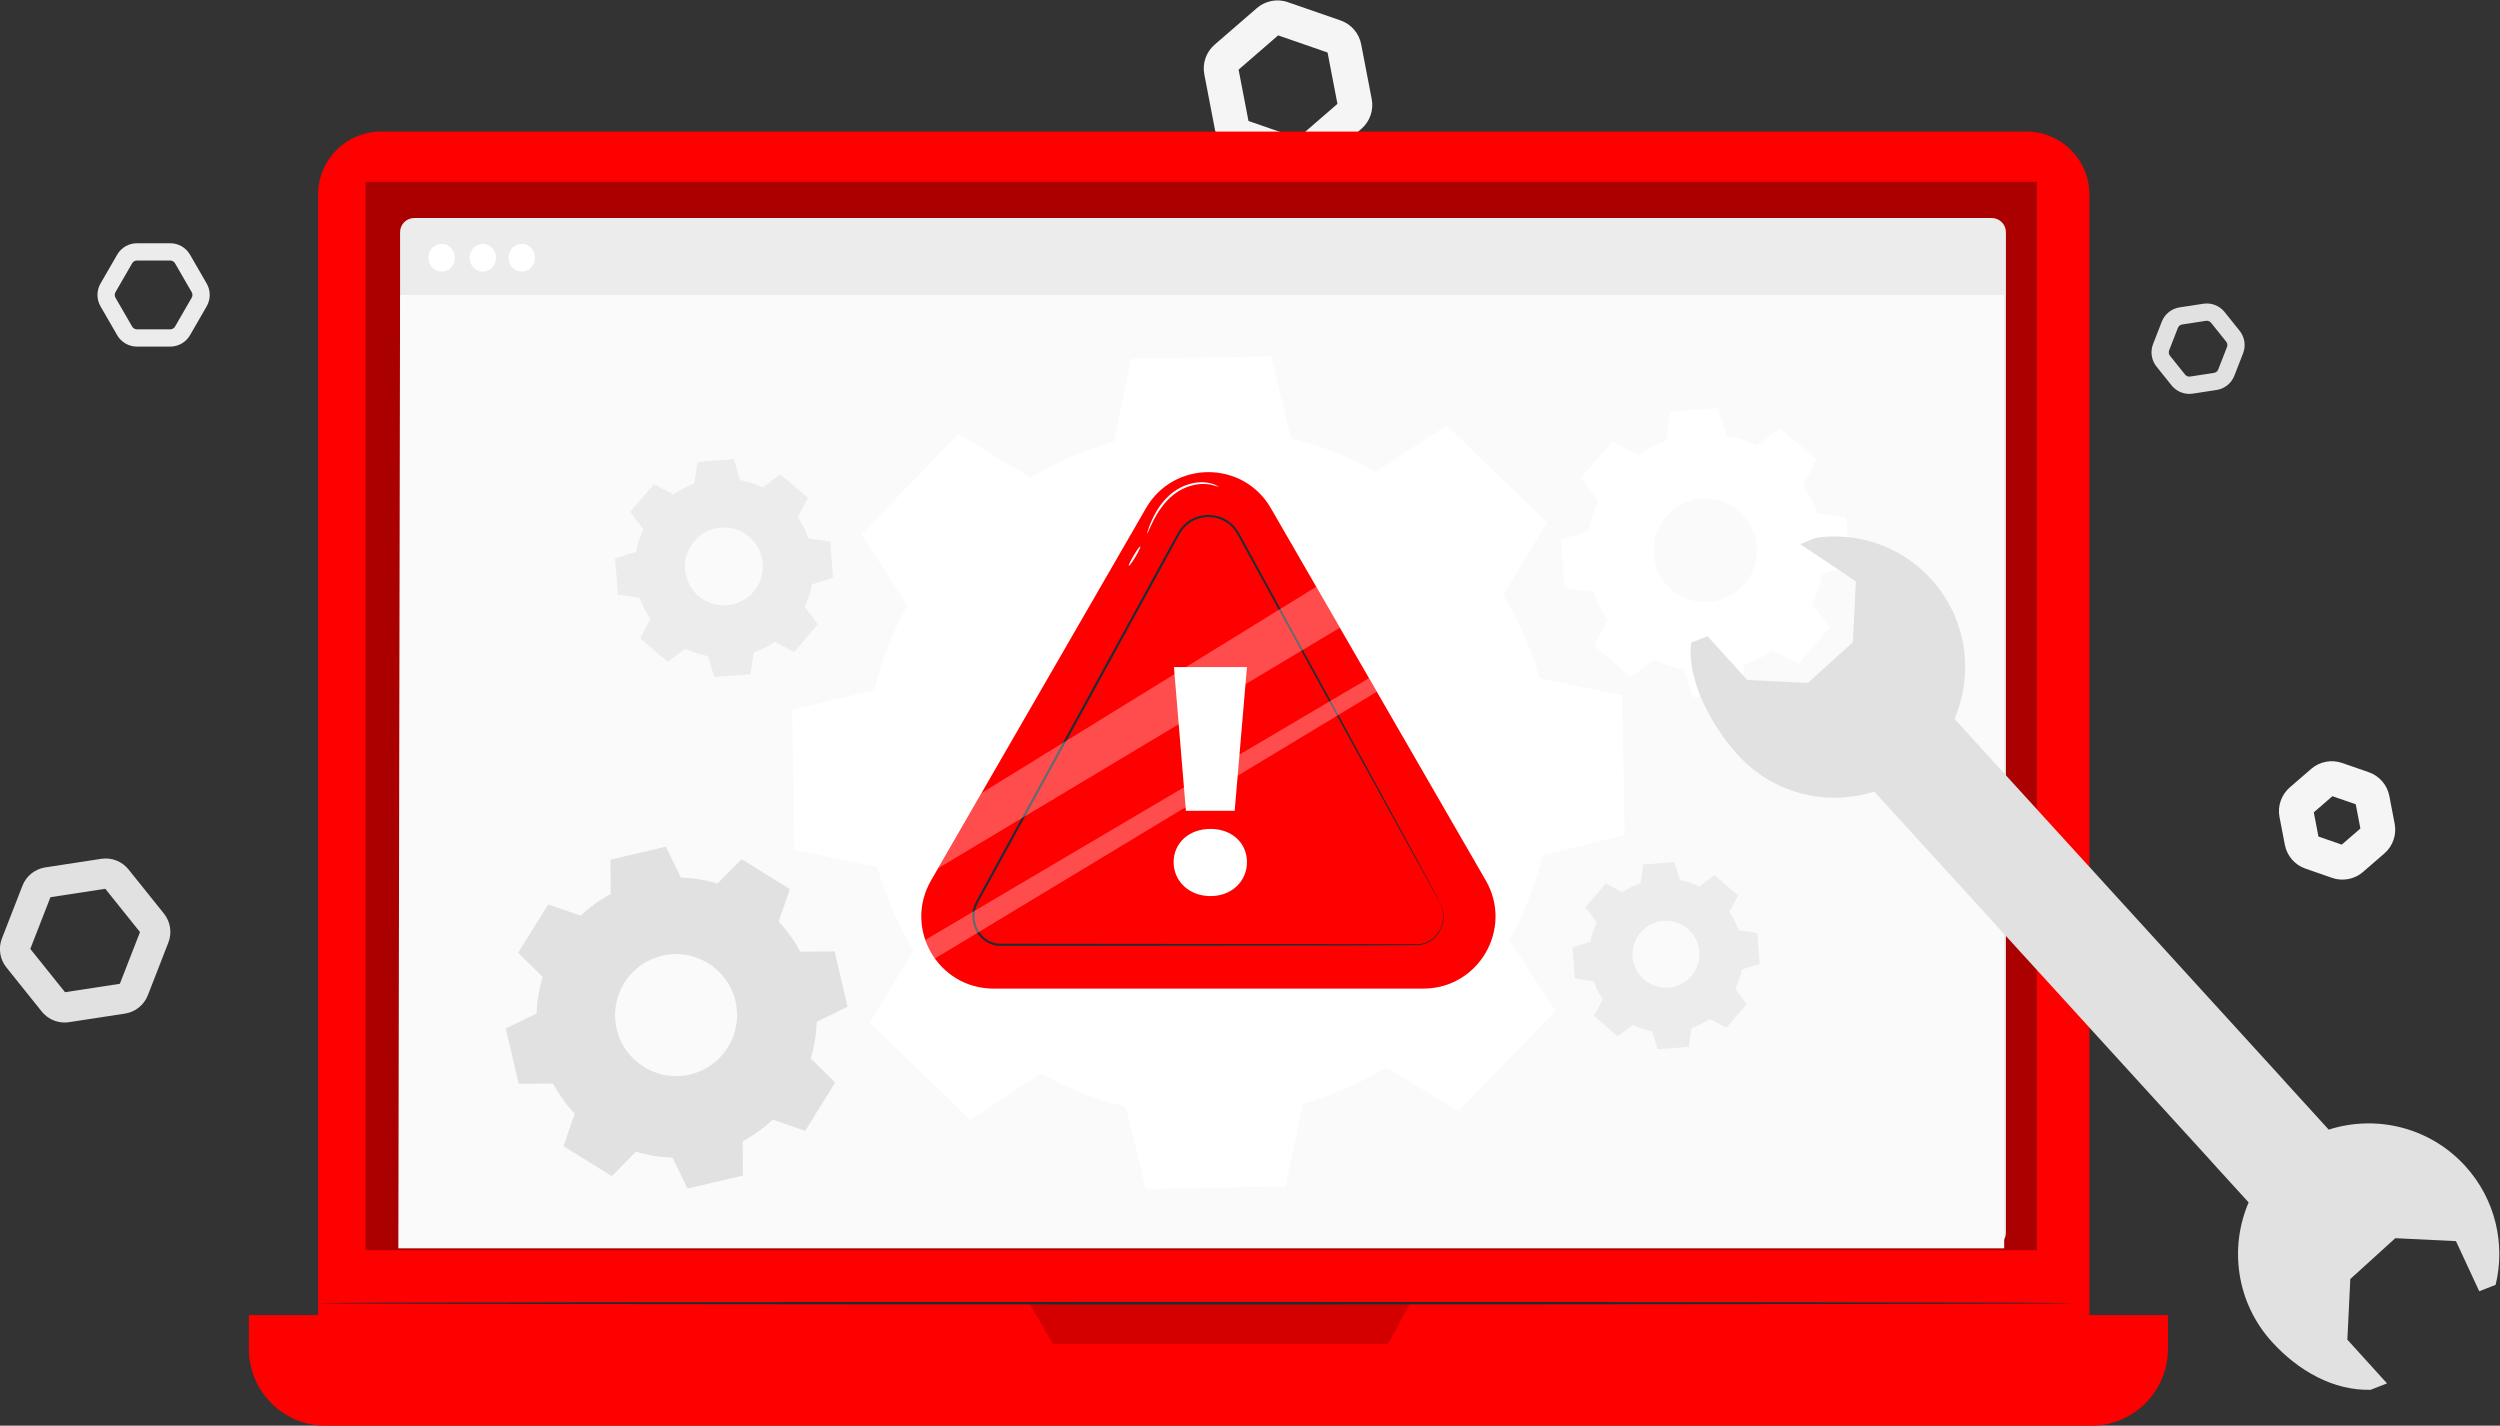 <?xml version="1.0" encoding="UTF-8" standalone="no"?>
<!-- Created with Inkscape (http://www.inkscape.org/) -->

<svg
   version="1.1"
   id="svg132"
   width="771.449"
   height="439.938"
   viewBox="0 0 771.449 439.938"
   sodipodi:docname="AWS-Aruba-Computer-Services.svg"
   inkscape:version="1.2.2 (732a01da63, 2022-12-09)"
   xmlns:inkscape="http://www.inkscape.org/namespaces/inkscape"
   xmlns:sodipodi="http://sodipodi.sourceforge.net/DTD/sodipodi-0.dtd"
   xmlns="http://www.w3.org/2000/svg"
   xmlns:svg="http://www.w3.org/2000/svg">
  <rect x="0" y="0" width="771.449" height="439.938" fill="#333333" stroke="none"/>
  <defs
     id="defs136">
    <clipPath
       clipPathUnits="userSpaceOnUse"
       id="clipPath224">
      <path
         d="M 0,500 H 750 V 0 H 0 Z"
         id="path222" />
    </clipPath>
    <clipPath
       clipPathUnits="userSpaceOnUse"
       id="clipPath244">
      <path
         d="M 0,500 H 750 V 0 H 0 Z"
         id="path242" />
    </clipPath>
    <clipPath
       clipPathUnits="userSpaceOnUse"
       id="clipPath256">
      <path
         d="M 0,500 H 750 V 0 H 0 Z"
         id="path254" />
    </clipPath>
    <clipPath
       clipPathUnits="userSpaceOnUse"
       id="clipPath284">
      <path
         d="m 50.125,130.01 h 24.657 V 63.921 h -24.657 z"
         id="path282" />
    </clipPath>
    <clipPath
       clipPathUnits="userSpaceOnUse"
       id="clipPath300">
      <path
         d="m 60.101,126.725 h 24.657 V 60.636 h -24.657 z"
         id="path298" />
    </clipPath>
    <clipPath
       clipPathUnits="userSpaceOnUse"
       id="clipPath316">
      <path
         d="M 70.69,123.59 H 95.347 V 57.501 H 70.69 Z"
         id="path314" />
    </clipPath>
    <clipPath
       clipPathUnits="userSpaceOnUse"
       id="clipPath340">
      <path
         d="M 0,500 H 750 V 0 H 0 Z"
         id="path338" />
    </clipPath>
    <clipPath
       clipPathUnits="userSpaceOnUse"
       id="clipPath468">
      <path
         d="m 614.306,427.868 h 61.032 v -16.817 h -61.032 z"
         id="path466" />
    </clipPath>
    <clipPath
       clipPathUnits="userSpaceOnUse"
       id="clipPath488">
      <path
         d="m 641.13,409.653 h 39.009 V 379.116 H 641.13 Z"
         id="path486" />
    </clipPath>
    <clipPath
       clipPathUnits="userSpaceOnUse"
       id="clipPath610">
      <path
         d="m 283.139,240.743 h 93.018 v -65.178 h -93.018 z"
         id="path608" />
    </clipPath>
    <clipPath
       clipPathUnits="userSpaceOnUse"
       id="clipPath626">
      <path
         d="M 280.182,219.585 H 384.703 V 154.683 H 280.182 Z"
         id="path624" />
    </clipPath>
    <clipPath
       clipPathUnits="userSpaceOnUse"
       id="clipPath646">
      <path
         d="M 457.352,252.396 H 644.56 V 54.843 H 457.352 Z"
         id="path644" />
    </clipPath>
    <clipPath
       clipPathUnits="userSpaceOnUse"
       id="clipPath710">
      <path
         d="m 650.521,156.749 h 45.261 v -12.753 h -45.261 z"
         id="path708" />
    </clipPath>
    <clipPath
       clipPathUnits="userSpaceOnUse"
       id="clipPath726">
      <path
         d="m 398.595,345.864 h 41.008 v -26.812 h -41.008 z"
         id="path724" />
    </clipPath>
    <clipPath
       clipPathUnits="userSpaceOnUse"
       id="clipPath1336">
      <g
         id="g1340"
         transform="translate(-420.703,-356.497)">
        <path
           d="M 0,500 H 750 V 0 H 0 Z"
           id="path1338" />
      </g>
    </clipPath>
    <clipPath
       clipPathUnits="userSpaceOnUse"
       id="clipPath1342">
      <g
         id="g1346"
         transform="translate(-409.63,-353.942)">
        <path
           d="M 0,500 H 750 V 0 H 0 Z"
           id="path1344" />
      </g>
    </clipPath>
    <clipPath
       clipPathUnits="userSpaceOnUse"
       id="clipPath1348">
      <g
         id="g1352"
         transform="translate(-398.392,-325.873)">
        <path
           d="M 0,500 H 750 V 0 H 0 Z"
           id="path1350" />
      </g>
    </clipPath>
    <clipPath
       clipPathUnits="userSpaceOnUse"
       id="clipPath1354">
      <g
         id="g1358">
        <path
           d="M 0,500 H 750 V 0 H 0 Z"
           id="path1356" />
      </g>
    </clipPath>
    <clipPath
       clipPathUnits="userSpaceOnUse"
       id="clipPath1360">
      <g
         id="g1364">
        <path
           d="M 0,500 H 750 V 0 H 0 Z"
           id="path1362" />
      </g>
    </clipPath>
    <clipPath
       clipPathUnits="userSpaceOnUse"
       id="clipPath1366">
      <g
         id="g1370"
         transform="translate(-679.839,-148.966)">
        <path
           d="M 0,500 H 750 V 0 H 0 Z"
           id="path1368" />
      </g>
    </clipPath>
    <clipPath
       clipPathUnits="userSpaceOnUse"
       id="clipPath1372">
      <g
         id="g1376"
         transform="translate(-656.01,-220.618)">
        <path
           d="M 0,500 H 750 V 0 H 0 Z"
           id="path1374" />
      </g>
    </clipPath>
    <clipPath
       clipPathUnits="userSpaceOnUse"
       id="clipPath1378">
      <g
         id="g1382"
         transform="translate(-670.26,-245.073)">
        <path
           d="M 0,500 H 750 V 0 H 0 Z"
           id="path1380" />
      </g>
    </clipPath>
    <clipPath
       clipPathUnits="userSpaceOnUse"
       id="clipPath1384">
      <g
         id="g1388"
         transform="translate(-590.342,-170.261)">
        <path
           d="M 0,500 H 750 V 0 H 0 Z"
           id="path1386" />
      </g>
    </clipPath>
    <clipPath
       clipPathUnits="userSpaceOnUse"
       id="clipPath1390">
      <g
         id="g1394"
         transform="translate(-555.732,-177.5)">
        <path
           d="M 0,500 H 750 V 0 H 0 Z"
           id="path1392" />
      </g>
    </clipPath>
    <clipPath
       clipPathUnits="userSpaceOnUse"
       id="clipPath1396">
      <g
         id="g1400"
         transform="translate(-552.099,-133.899)">
        <path
           d="M 0,500 H 750 V 0 H 0 Z"
           id="path1398" />
      </g>
    </clipPath>
    <clipPath
       clipPathUnits="userSpaceOnUse"
       id="clipPath1402">
      <g
         id="g1406"
         transform="translate(-547.709,-145.265)">
        <path
           d="M 0,500 H 750 V 0 H 0 Z"
           id="path1404" />
      </g>
    </clipPath>
    <clipPath
       clipPathUnits="userSpaceOnUse"
       id="clipPath1408">
      <g
         id="g1412"
         transform="translate(-542.816,-158.944)">
        <path
           d="M 0,500 H 750 V 0 H 0 Z"
           id="path1410" />
      </g>
    </clipPath>
    <clipPath
       clipPathUnits="userSpaceOnUse"
       id="clipPath1414">
      <g
         id="g1418"
         transform="translate(-595.757,-167.742)">
        <path
           d="M 0,500 H 750 V 0 H 0 Z"
           id="path1416" />
      </g>
    </clipPath>
    <clipPath
       clipPathUnits="userSpaceOnUse"
       id="clipPath1420">
      <g
         id="g1424"
         transform="translate(-511.188,-203.829)">
        <path
           d="M 0,500 H 750 V 0 H 0 Z"
           id="path1422" />
      </g>
    </clipPath>
    <clipPath
       clipPathUnits="userSpaceOnUse"
       id="clipPath1426">
      <g
         id="g1430"
         transform="translate(-632.92,-105.121)">
        <path
           d="M 0,500 H 750 V 0 H 0 Z"
           id="path1428" />
      </g>
    </clipPath>
    <clipPath
       clipPathUnits="userSpaceOnUse"
       id="clipPath1432">
      <g
         id="g1436"
         transform="translate(-632.92,-105.121)">
        <path
           d="M 0,500 H 750 V 0 H 0 Z"
           id="path1434" />
      </g>
    </clipPath>
    <clipPath
       clipPathUnits="userSpaceOnUse"
       id="clipPath1438">
      <g
         id="g1442">
        <path
           d="M 0,500 H 750 V 0 H 0 Z"
           id="path1440" />
      </g>
    </clipPath>
    <clipPath
       clipPathUnits="userSpaceOnUse"
       id="clipPath1444">
      <g
         id="g1448"
         transform="translate(-636.716,-106.605)">
        <path
           d="M 0,500 H 750 V 0 H 0 Z"
           id="path1446" />
      </g>
    </clipPath>
    <clipPath
       clipPathUnits="userSpaceOnUse"
       id="clipPath1450">
      <g
         id="g1454">
        <path
           d="M 0,500 H 750 V 0 H 0 Z"
           id="path1452" />
      </g>
    </clipPath>
    <clipPath
       clipPathUnits="userSpaceOnUse"
       id="clipPath1456">
      <g
         id="g1460">
        <path
           d="M 0,500 H 750 V 0 H 0 Z"
           id="path1458" />
      </g>
    </clipPath>
    <clipPath
       clipPathUnits="userSpaceOnUse"
       id="clipPath1462">
      <g
         id="g1466"
         transform="translate(-327.309,-245.601)">
        <path
           d="M 0,500 H 750 V 0 H 0 Z"
           id="path1464" />
      </g>
    </clipPath>
    <clipPath
       clipPathUnits="userSpaceOnUse"
       id="clipPath1468">
      <g
         id="g1472"
         transform="translate(-348.112,-263.884)">
        <path
           d="M 0,500 H 750 V 0 H 0 Z"
           id="path1470" />
      </g>
    </clipPath>
    <clipPath
       clipPathUnits="userSpaceOnUse"
       id="clipPath1474">
      <g
         id="g1478"
         transform="translate(-337.75,-222.16)">
        <path
           d="M 0,500 H 750 V 0 H 0 Z"
           id="path1476" />
      </g>
    </clipPath>
    <clipPath
       clipPathUnits="userSpaceOnUse"
       id="clipPath1480">
      <g
         id="g1484"
         transform="translate(-399.285,-167.782)">
        <path
           d="M 0,500 H 750 V 0 H 0 Z"
           id="path1482" />
      </g>
    </clipPath>
    <clipPath
       clipPathUnits="userSpaceOnUse"
       id="clipPath1486">
      <g
         id="g1490"
         transform="translate(-345.728,-147.724)">
        <path
           d="M 0,500 H 750 V 0 H 0 Z"
           id="path1488" />
      </g>
    </clipPath>
    <clipPath
       clipPathUnits="userSpaceOnUse"
       id="clipPath1492">
      <g
         id="g1496"
         transform="translate(-443.923,-155.076)">
        <path
           d="M 0,500 H 750 V 0 H 0 Z"
           id="path1494" />
      </g>
    </clipPath>
    <clipPath
       clipPathUnits="userSpaceOnUse"
       id="clipPath1498">
      <g
         id="g1502"
         transform="translate(-224.581,-244.751)">
        <path
           d="M 0,500 H 750 V 0 H 0 Z"
           id="path1500" />
      </g>
    </clipPath>
    <clipPath
       clipPathUnits="userSpaceOnUse"
       id="clipPath1504">
      <g
         id="g1508"
         transform="translate(-208.753,-138.368)">
        <path
           d="M 0,500 H 750 V 0 H 0 Z"
           id="path1506" />
      </g>
    </clipPath>
    <clipPath
       clipPathUnits="userSpaceOnUse"
       id="clipPath1510">
      <g
         id="g1514"
         transform="translate(-448.817,-250.256)">
        <path
           d="M 0,500 H 750 V 0 H 0 Z"
           id="path1512" />
      </g>
    </clipPath>
    <clipPath
       clipPathUnits="userSpaceOnUse"
       id="clipPath1516">
      <g
         id="g1520"
         transform="translate(-321.784,-222.882)">
        <path
           d="M 0,500 H 750 V 0 H 0 Z"
           id="path1518" />
      </g>
    </clipPath>
    <clipPath
       clipPathUnits="userSpaceOnUse"
       id="clipPath1522">
      <g
         id="g1526"
         transform="translate(-546.146,-74.903)">
        <path
           d="M 0,500 H 750 V 0 H 0 Z"
           id="path1524" />
      </g>
    </clipPath>
    <clipPath
       clipPathUnits="userSpaceOnUse"
       id="clipPath1528">
      <g
         id="g1532"
         transform="translate(-180.82,-316.91)">
        <path
           d="M 0,500 H 750 V 0 H 0 Z"
           id="path1530" />
      </g>
    </clipPath>
    <clipPath
       clipPathUnits="userSpaceOnUse"
       id="clipPath1534">
      <g
         id="g1538"
         transform="translate(-171.284,-316.91)">
        <path
           d="M 0,500 H 750 V 0 H 0 Z"
           id="path1536" />
      </g>
    </clipPath>
    <clipPath
       clipPathUnits="userSpaceOnUse"
       id="clipPath1540">
      <g
         id="g1544"
         transform="translate(-189.838,-316.91)">
        <path
           d="M 0,500 H 750 V 0 H 0 Z"
           id="path1542" />
      </g>
    </clipPath>
    <clipPath
       clipPathUnits="userSpaceOnUse"
       id="clipPath1546">
      <g
         id="g1550"
         transform="translate(-529.946,-87.595)">
        <path
           d="M 0,500 H 750 V 0 H 0 Z"
           id="path1548" />
      </g>
    </clipPath>
    <clipPath
       clipPathUnits="userSpaceOnUse"
       id="clipPath1552">
      <g
         id="g1556"
         transform="translate(-527.071,-87.943)">
        <path
           d="M 0,500 H 750 V 0 H 0 Z"
           id="path1554" />
      </g>
    </clipPath>
    <clipPath
       clipPathUnits="userSpaceOnUse"
       id="clipPath1558">
      <g
         id="g1562"
         transform="translate(-304.228,-74.903)">
        <path
           d="M 0,500 H 750 V 0 H 0 Z"
           id="path1560" />
      </g>
    </clipPath>
    <clipPath
       clipPathUnits="userSpaceOnUse"
       id="clipPath1564">
      <g
         id="g1568">
        <path
           d="M 0,500 H 750 V 0 H 0 Z"
           id="path1566" />
      </g>
    </clipPath>
    <clipPath
       clipPathUnits="userSpaceOnUse"
       id="clipPath1570">
      <g
         id="g1574"
         transform="translate(-550.054,-46.53)">
        <path
           d="M 0,500 H 750 V 0 H 0 Z"
           id="path1572" />
      </g>
    </clipPath>
    <clipPath
       clipPathUnits="userSpaceOnUse"
       id="clipPath1576">
      <g
         id="g1580"
         transform="translate(-535.103,-53.242)">
        <path
           d="M 0,500 H 750 V 0 H 0 Z"
           id="path1578" />
      </g>
    </clipPath>
    <clipPath
       clipPathUnits="userSpaceOnUse"
       id="clipPath1582">
      <g
         id="g1586"
         transform="translate(-623.53,-272.161)">
        <path
           d="M 0,500 H 750 V 0 H 0 Z"
           id="path1584" />
      </g>
    </clipPath>
    <clipPath
       clipPathUnits="userSpaceOnUse"
       id="clipPath1588">
      <g
         id="g1592"
         transform="translate(-573.413,-269.078)">
        <path
           d="M 0,500 H 750 V 0 H 0 Z"
           id="path1590" />
      </g>
    </clipPath>
    <clipPath
       clipPathUnits="userSpaceOnUse"
       id="clipPath1594">
      <g
         id="g1598"
         transform="translate(-628.194,-272.872)">
        <path
           d="M 0,500 H 750 V 0 H 0 Z"
           id="path1596" />
      </g>
    </clipPath>
    <clipPath
       clipPathUnits="userSpaceOnUse"
       id="clipPath1600">
      <g
         id="g1604"
         transform="translate(-622.516,-394.191)">
        <path
           d="M 0,500 H 750 V 0 H 0 Z"
           id="path1602" />
      </g>
    </clipPath>
    <clipPath
       clipPathUnits="userSpaceOnUse"
       id="clipPath1606">
      <g
         id="g1610"
         transform="translate(-595.516,-425.644)">
        <path
           d="M 0,500 H 750 V 0 H 0 Z"
           id="path1608" />
      </g>
    </clipPath>
    <clipPath
       clipPathUnits="userSpaceOnUse"
       id="clipPath1612">
      <g
         id="g1616"
         transform="translate(-641.923,-406.279)">
        <path
           d="M 0,500 H 750 V 0 H 0 Z"
           id="path1614" />
      </g>
    </clipPath>
    <clipPath
       clipPathUnits="userSpaceOnUse"
       id="clipPath1618">
      <g
         id="g1622"
         transform="translate(-680.404,-395.723)">
        <path
           d="M 0,500 H 750 V 0 H 0 Z"
           id="path1620" />
      </g>
    </clipPath>
    <clipPath
       clipPathUnits="userSpaceOnUse"
       id="clipPath1624">
      <g
         id="g1628">
        <path
           d="M 0,500 H 750 V 0 H 0 Z"
           id="path1626" />
      </g>
    </clipPath>
    <clipPath
       clipPathUnits="userSpaceOnUse"
       id="clipPath1630">
      <g
         id="g1634"
         transform="translate(-675.703,-410.757)">
        <path
           d="M 0,500 H 750 V 0 H 0 Z"
           id="path1632" />
      </g>
    </clipPath>
    <clipPath
       clipPathUnits="userSpaceOnUse"
       id="clipPath1636">
      <g
         id="g1640">
        <path
           d="M 0,500 H 750 V 0 H 0 Z"
           id="path1638" />
      </g>
    </clipPath>
    <clipPath
       clipPathUnits="userSpaceOnUse"
       id="clipPath1642">
      <g
         id="g1646"
         transform="translate(-584.52,-417.882)">
        <path
           d="M 0,500 H 750 V 0 H 0 Z"
           id="path1644" />
      </g>
    </clipPath>
    <clipPath
       clipPathUnits="userSpaceOnUse"
       id="clipPath1648">
      <g
         id="g1652"
         transform="translate(-655.031,-431.118)">
        <path
           d="M 0,500 H 750 V 0 H 0 Z"
           id="path1650" />
      </g>
    </clipPath>
    <clipPath
       clipPathUnits="userSpaceOnUse"
       id="clipPath1654">
      <g
         id="g1658"
         transform="translate(-600.636,-421.065)">
        <path
           d="M 0,500 H 750 V 0 H 0 Z"
           id="path1656" />
      </g>
    </clipPath>
    <clipPath
       clipPathUnits="userSpaceOnUse"
       id="clipPath1660">
      <g
         id="g1664"
         transform="translate(-650.617,-326.42)">
        <path
           d="M 0,500 H 750 V 0 H 0 Z"
           id="path1662" />
      </g>
    </clipPath>
    <clipPath
       clipPathUnits="userSpaceOnUse"
       id="clipPath1666">
      <g
         id="g1670"
         transform="translate(-652.264,-345.502)">
        <path
           d="M 0,500 H 750 V 0 H 0 Z"
           id="path1668" />
      </g>
    </clipPath>
    <clipPath
       clipPathUnits="userSpaceOnUse"
       id="clipPath1672">
      <g
         id="g1676"
         transform="translate(-587.219,-398.168)">
        <path
           d="M 0,500 H 750 V 0 H 0 Z"
           id="path1674" />
      </g>
    </clipPath>
    <clipPath
       clipPathUnits="userSpaceOnUse"
       id="clipPath1678">
      <g
         id="g1682"
         transform="translate(-622.693,-387.552)">
        <path
           d="M 0,500 H 750 V 0 H 0 Z"
           id="path1680" />
      </g>
    </clipPath>
    <clipPath
       clipPathUnits="userSpaceOnUse"
       id="clipPath1684">
      <g
         id="g1688"
         transform="translate(-604.496,-342.236)">
        <path
           d="M 0,500 H 750 V 0 H 0 Z"
           id="path1686" />
      </g>
    </clipPath>
    <clipPath
       clipPathUnits="userSpaceOnUse"
       id="clipPath1690">
      <g
         id="g1694"
         transform="translate(-594.43,-348.498)">
        <path
           d="M 0,500 H 750 V 0 H 0 Z"
           id="path1692" />
      </g>
    </clipPath>
    <clipPath
       clipPathUnits="userSpaceOnUse"
       id="clipPath1696">
      <g
         id="g1700"
         transform="translate(-617.397,-372.545)">
        <path
           d="M 0,500 H 750 V 0 H 0 Z"
           id="path1698" />
      </g>
    </clipPath>
    <clipPath
       clipPathUnits="userSpaceOnUse"
       id="clipPath1702">
      <g
         id="g1706"
         transform="translate(-612.32,-361.665)">
        <path
           d="M 0,500 H 750 V 0 H 0 Z"
           id="path1704" />
      </g>
    </clipPath>
    <clipPath
       clipPathUnits="userSpaceOnUse"
       id="clipPath1708">
      <g
         id="g1712"
         transform="translate(-581.513,-386.337)">
        <path
           d="M 0,500 H 750 V 0 H 0 Z"
           id="path1710" />
      </g>
    </clipPath>
    <clipPath
       clipPathUnits="userSpaceOnUse"
       id="clipPath1714">
      <g
         id="g1718"
         transform="translate(-579.727,-374.77)">
        <path
           d="M 0,500 H 750 V 0 H 0 Z"
           id="path1716" />
      </g>
    </clipPath>
    <clipPath
       clipPathUnits="userSpaceOnUse"
       id="clipPath1720">
      <g
         id="g1724"
         transform="translate(-572.085,-305.499)">
        <path
           d="M 0,500 H 750 V 0 H 0 Z"
           id="path1722" />
      </g>
    </clipPath>
    <clipPath
       clipPathUnits="userSpaceOnUse"
       id="clipPath1726">
      <g
         id="g1730"
         transform="translate(-556.153,-263.519)">
        <path
           d="M 0,500 H 750 V 0 H 0 Z"
           id="path1728" />
      </g>
    </clipPath>
    <clipPath
       clipPathUnits="userSpaceOnUse"
       id="clipPath1732">
      <g
         id="g1736"
         transform="translate(-644.337,-325.543)">
        <path
           d="M 0,500 H 750 V 0 H 0 Z"
           id="path1734" />
      </g>
    </clipPath>
    <clipPath
       clipPathUnits="userSpaceOnUse"
       id="clipPath2224">
      <g
         id="g2228"
         transform="translate(-202.993,-378.171)">
        <path
           d="M 0,500 H 750 V 0 H 0 Z"
           id="path2226" />
      </g>
    </clipPath>
    <clipPath
       clipPathUnits="userSpaceOnUse"
       id="clipPath2230">
      <g
         id="g2234"
         transform="translate(-202.993,-378.171)">
        <path
           d="M 0,500 H 750 V 0 H 0 Z"
           id="path2232" />
      </g>
    </clipPath>
    <clipPath
       clipPathUnits="userSpaceOnUse"
       id="clipPath2236">
      <g
         id="g2240"
         transform="translate(-191.471,-362.462)">
        <path
           d="M 0,500 H 750 V 0 H 0 Z"
           id="path2238" />
      </g>
    </clipPath>
    <clipPath
       clipPathUnits="userSpaceOnUse"
       id="clipPath2242">
      <g
         id="g2246"
         transform="translate(-212.144,-389.554)">
        <path
           d="M 0,500 H 750 V 0 H 0 Z"
           id="path2244" />
      </g>
    </clipPath>
    <clipPath
       clipPathUnits="userSpaceOnUse"
       id="clipPath2248">
      <g
         id="g2252"
         transform="translate(-212.144,-389.553)">
        <path
           d="M 0,500 H 750 V 0 H 0 Z"
           id="path2250" />
      </g>
    </clipPath>
    <clipPath
       clipPathUnits="userSpaceOnUse"
       id="clipPath2254">
      <g
         id="g2258"
         transform="translate(-190.805,-393.471)">
        <path
           d="M 0,500 H 750 V 0 H 0 Z"
           id="path2256" />
      </g>
    </clipPath>
    <clipPath
       clipPathUnits="userSpaceOnUse"
       id="clipPath2260">
      <g
         id="g2264"
         transform="translate(-190.805,-393.471)">
        <path
           d="M 0,500 H 750 V 0 H 0 Z"
           id="path2262" />
      </g>
    </clipPath>
    <clipPath
       clipPathUnits="userSpaceOnUse"
       id="clipPath2266">
      <g
         id="g2270"
         transform="translate(-188.948,-386.325)">
        <path
           d="M 0,500 H 750 V 0 H 0 Z"
           id="path2268" />
      </g>
    </clipPath>
    <clipPath
       clipPathUnits="userSpaceOnUse"
       id="clipPath2272">
      <g
         id="g2276"
         transform="translate(-188.948,-386.325)">
        <path
           d="M 0,500 H 750 V 0 H 0 Z"
           id="path2274" />
      </g>
    </clipPath>
    <clipPath
       clipPathUnits="userSpaceOnUse"
       id="clipPath2278">
      <g
         id="g2282"
         transform="translate(-229.518,-398.368)">
        <path
           d="M 0,500 H 750 V 0 H 0 Z"
           id="path2280" />
      </g>
    </clipPath>
    <clipPath
       clipPathUnits="userSpaceOnUse"
       id="clipPath2284">
      <g
         id="g2288"
         transform="translate(-203.834,-378.587)">
        <path
           d="M 0,500 H 750 V 0 H 0 Z"
           id="path2286" />
      </g>
    </clipPath>
    <clipPath
       clipPathUnits="userSpaceOnUse"
       id="clipPath2290">
      <g
         id="g2294"
         transform="translate(-222.779,-401.048)">
        <path
           d="M 0,500 H 750 V 0 H 0 Z"
           id="path2292" />
      </g>
    </clipPath>
    <clipPath
       clipPathUnits="userSpaceOnUse"
       id="clipPath2296">
      <g
         id="g2300"
         transform="translate(-83.149,-345.324)">
        <path
           d="M 0,500 H 750 V 0 H 0 Z"
           id="path2298" />
      </g>
    </clipPath>
    <clipPath
       clipPathUnits="userSpaceOnUse"
       id="clipPath2302">
      <g
         id="g2306"
         transform="translate(-75.236,-256.597)">
        <path
           d="M 0,500 H 750 V 0 H 0 Z"
           id="path2304" />
      </g>
    </clipPath>
    <clipPath
       clipPathUnits="userSpaceOnUse"
       id="clipPath2308">
      <g
         id="g2312"
         transform="translate(-684.728,-296.161)">
        <path
           d="M 0,500 H 750 V 0 H 0 Z"
           id="path2310" />
      </g>
    </clipPath>
    <clipPath
       clipPathUnits="userSpaceOnUse"
       id="clipPath2314">
      <g
         id="g2318"
         transform="translate(-503.892,-383.429)">
        <path
           d="M 0,500 H 750 V 0 H 0 Z"
           id="path2316" />
      </g>
    </clipPath>
    <clipPath
       clipPathUnits="userSpaceOnUse"
       id="clipPath2320">
      <g
         id="g2324"
         transform="translate(-355.003,-348.57)">
        <path
           d="M 0,500 H 750 V 0 H 0 Z"
           id="path2322" />
      </g>
    </clipPath>
  </defs>
  <sodipodi:namedview
     id="namedview134"
     pagecolor="#ffffff"
     bordercolor="#000000"
     borderopacity="0.25"
     inkscape:showpageshadow="2"
     inkscape:pageopacity="0.0"
     inkscape:pagecheckerboard="0"
     inkscape:deskcolor="#d1d1d1"
     showgrid="false"
     inkscape:zoom="0.51618795"
     inkscape:cx="327.40013"
     inkscape:cy="246.03441"
     inkscape:window-width="1366"
     inkscape:window-height="697"
     inkscape:window-x="-8"
     inkscape:window-y="-8"
     inkscape:window-maximized="1"
     inkscape:current-layer="g140">
    <inkscape:page
       x="0"
       y="0"
       id="page138"
       width="771.449"
       height="439.938" />
  </sodipodi:namedview>
  <g
     id="g140"
     inkscape:groupmode="layer"
     inkscape:label="Page 1"
     transform="matrix(1.333,0,0,-1.333,-87.964,501.978)">
    <g
       id="g150"
       transform="translate(355.003,348.57)"
       clip-path="url(#clipPath2320)">
      <path
         d="m 0,0 11.44,-3.964 9.155,7.926 -2.287,11.89 -11.441,3.965 -9.154,-7.926 z m 11.593,-12.061 c -0.797,0 -1.598,0.131 -2.37,0.399 l -12.244,4.243 c -2.444,0.847 -4.266,2.951 -4.755,5.491 l -2.448,12.725 c -0.488,2.54 0.423,5.17 2.379,6.864 l 9.797,8.482 c 1.955,1.694 4.687,2.219 7.132,1.372 l 12.244,-4.243 c 2.444,-0.847 4.267,-2.951 4.755,-5.492 L 28.531,5.056 c 0.488,-2.54 -0.423,-5.169 -2.377,-6.863 l -9.798,-8.483 c -1.337,-1.158 -3.04,-1.771 -4.763,-1.771"
         style="fill:#f5f5f5;fill-opacity:1;fill-rule:nonzero;stroke:none"
         id="path152" />
    </g>
    <g
       id="g154"
       transform="translate(602.693,182.921)"
       clip-path="url(#clipPath2314)">
      <path
         d="M 0,0 5.395,-1.869 9.711,1.868 8.632,7.474 3.237,9.344 -1.079,5.607 Z m 5.546,-9.965 c -0.796,0 -1.597,0.13 -2.369,0.398 l -6.198,2.147 c -2.446,0.848 -4.267,2.953 -4.755,5.493 l -1.239,6.44 c -0.489,2.538 0.421,5.168 2.377,6.862 l 4.961,4.296 c 1.956,1.693 4.689,2.219 7.133,1.371 l 6.196,-2.148 c 2.446,-0.847 4.268,-2.952 4.756,-5.493 L 17.646,2.962 C 18.134,0.421 17.224,-2.207 15.27,-3.9 L 10.309,-8.195 C 8.972,-9.354 7.27,-9.965 5.546,-9.965"
         style="fill:#f5f5f5;fill-opacity:1;fill-rule:nonzero;stroke:none"
         id="path156" />
    </g>
    <g
       id="g158"
       transform="translate(576.851,302.325)"
       clip-path="url(#clipPath2308)">
      <path
         d="M 0,0 C -0.064,0 -0.127,-0.005 -0.19,-0.015 L -5.709,-0.861 C -6.153,-0.929 -6.53,-1.231 -6.693,-1.65 l -2.028,-5.203 c -0.163,-0.418 -0.09,-0.897 0.193,-1.249 l 3.491,-4.355 c 0.281,-0.352 0.742,-0.528 1.177,-0.459 l 5.519,0.846 c 0.444,0.068 0.821,0.371 0.984,0.79 l 2.028,5.202 c 0.163,0.419 0.09,0.898 -0.193,1.249 v 0 L 0.987,-0.473 C 0.746,-0.172 0.38,0 0,0 m -4.046,-16.93 c -1.582,-0.001 -3.106,0.717 -4.112,1.97 l -3.491,4.356 c -1.172,1.462 -1.479,3.456 -0.799,5.203 l 2.027,5.202 c 0.679,1.746 2.253,3.008 4.105,3.292 l 5.52,0.847 C 1.051,4.225 2.934,3.491 4.108,2.029 L 7.6,-2.327 c 1.172,-1.462 1.478,-3.455 0.798,-5.202 l -2.027,-5.202 c -0.68,-1.747 -2.253,-3.009 -4.105,-3.293 l -5.52,-0.846 c -0.264,-0.041 -0.528,-0.06 -0.792,-0.06"
         style="fill:#e1e1e1;fill-opacity:1;fill-rule:nonzero;stroke:none"
         id="path160" />
    </g>
    <g
       id="g162"
       transform="translate(98.483,160.702)"
       clip-path="url(#clipPath2302)">
      <path
         d="m 0,0 z m -25.479,-3.788 8.035,-10.022 12.697,1.946 4.662,11.97 -8.035,10.023 -12.696,-1.948 z m 7.943,-17.04 c -2.033,0 -3.993,0.922 -5.285,2.534 l -8.205,10.234 c -1.506,1.879 -1.899,4.441 -1.025,6.686 l 4.761,12.223 c 0.875,2.245 2.897,3.865 5.277,4.231 l 12.967,1.988 c 2.384,0.365 4.796,-0.575 6.303,-2.455 L 5.461,4.379 C 6.968,2.5 7.361,-0.062 6.488,-2.307 L 1.726,-14.531 c -0.874,-2.245 -2.896,-3.866 -5.278,-4.232 l -12.966,-1.988 c -0.339,-0.052 -0.68,-0.077 -1.018,-0.077"
         style="fill:#e1e1e1;fill-opacity:1;fill-rule:nonzero;stroke:none"
         id="path164" />
    </g>
    <g
       id="g166"
       transform="translate(97.679,316.265)"
       clip-path="url(#clipPath2296)">
      <path
         d="m 0,0 c -0.45,0 -0.87,-0.242 -1.095,-0.632 l -3.866,-6.697 c -0.225,-0.389 -0.225,-0.874 0,-1.263 l 3.866,-6.697 c 0.225,-0.39 0.645,-0.632 1.095,-0.632 h 7.732 c 0.451,0 0.87,0.242 1.096,0.632 l 3.866,6.697 c 0.225,0.389 0.225,0.874 0,1.263 L 8.828,-0.632 C 8.603,-0.242 8.183,0 7.732,0 Z M 7.732,-19.921 H 0 c -1.875,0 -3.622,1.008 -4.559,2.632 l -3.866,6.697 c -0.937,1.623 -0.937,3.64 0,5.263 l 3.866,6.697 C -3.622,2.992 -1.875,4 0,4 h 7.732 c 1.874,0 3.622,-1.008 4.559,-2.631 l 3.867,-6.698 c 0.937,-1.623 0.937,-3.64 0,-5.263 l -3.867,-6.698 c -0.937,-1.623 -2.685,-2.631 -4.559,-2.631"
         style="fill:#ececec;fill-opacity:1;fill-rule:nonzero;stroke:none"
         id="path168" />
    </g>
    <g
       id="g526"
       transform="translate(535.103,53.242)"
       clip-path="url(#clipPath1576)"
       style="fill:#ff0000">
      <path
         d="m 0,0 h -380.906 c -8.046,0 -14.568,6.522 -14.568,14.567 v 263.741 c 0,8.045 6.522,14.567 14.568,14.567 H 0 c 8.045,0 14.567,-6.522 14.567,-14.567 V 14.567 C 14.567,6.522 8.045,0 0,0"
         style="fill:#ff0000;fill-opacity:1;fill-rule:nonzero;stroke:none"
         id="path528" />
    </g>
    <g
       id="g530"
       transform="translate(550.054,46.53)"
       clip-path="url(#clipPath1570)"
       style="fill:#ff0000">
      <path
         d="m 0,0 h -408.653 c -9.829,0 -17.797,7.968 -17.797,17.798 v 7.828 H 17.798 V 17.798 C 17.798,7.968 9.829,0 0,0"
         style="fill:#ff0000;fill-opacity:1;fill-rule:nonzero;stroke:none"
         id="path532" />
    </g>
    <path
       d="M 537.517,87.152 H 150.636 v 247.329 h 386.881 z"
       style="fill:#aa0000;fill-opacity:1;fill-rule:nonzero;stroke:none"
       id="path534"
       clip-path="url(#clipPath1564)" />
    <g
       id="g536"
       transform="translate(304.228,74.903)"
       clip-path="url(#clipPath1558)"
       style="fill:#d40000">
      <path
         d="M 0,0 5.513,-9.471 H 83.084 L 88.203,0 Z"
         style="fill:#d40000;fill-opacity:1;fill-rule:nonzero;stroke:none"
         id="path538" />
    </g>
    <g
       id="g540"
       transform="translate(527.071,87.943)"
       clip-path="url(#clipPath1552)">
      <path
         d="m 0,0 h -365.194 c -1.808,0 -3.273,1.465 -3.273,3.273 v 231.618 c 0,1.808 1.465,3.273 3.273,3.273 H 0 c 1.807,0 3.273,-1.465 3.273,-3.272 V 3.272 C 3.273,1.465 1.807,0 0,0"
         style="fill:#ececec;fill-opacity:1;fill-rule:nonzero;stroke:none"
         id="path542" />
    </g>
    <g
       id="g544"
       transform="translate(529.946,87.595)"
       clip-path="url(#clipPath1546)">
      <path
         d="m 0,0 h -371.74 l 0.398,220.714 H 0 Z"
         style="fill:#fafafa;fill-opacity:1;fill-rule:nonzero;stroke:none"
         id="path546" />
    </g>
    <g
       id="g548"
       transform="translate(189.838,316.91)"
       clip-path="url(#clipPath1540)"
       style="fill:#ffffff">
      <path
         d="m 0,0 c 0,-1.771 -1.371,-3.207 -3.061,-3.207 -1.691,0 -3.061,1.436 -3.061,3.207 0,1.771 1.37,3.206 3.061,3.206 C -1.371,3.206 0,1.771 0,0"
         style="fill:#ffffff;fill-opacity:1;fill-rule:nonzero;stroke:none"
         id="path550" />
    </g>
    <g
       id="g552"
       transform="translate(171.284,316.91)"
       clip-path="url(#clipPath1534)"
       style="fill:#ffffff">
      <path
         d="m 0,0 c 0,-1.771 -1.37,-3.207 -3.062,-3.207 -1.69,0 -3.061,1.436 -3.061,3.207 0,1.771 1.371,3.206 3.061,3.206 C -1.37,3.206 0,1.771 0,0"
         style="fill:#ffffff;fill-opacity:1;fill-rule:nonzero;stroke:none"
         id="path554" />
    </g>
    <g
       id="g556"
       transform="translate(180.82,316.91)"
       clip-path="url(#clipPath1528)"
       style="fill:#ffffff">
      <path
         d="m 0,0 c 0,-1.771 -1.37,-3.207 -3.061,-3.207 -1.691,0 -3.062,1.436 -3.062,3.207 0,1.771 1.371,3.206 3.062,3.206 C -1.37,3.206 0,1.771 0,0"
         style="fill:#ffffff;fill-opacity:1;fill-rule:nonzero;stroke:none"
         id="path558" />
    </g>
    <g
       id="g560"
       transform="translate(546.146,74.903)"
       clip-path="url(#clipPath1522)">
      <path
         d="m 0,0 c 0,-0.159 -91.009,-0.287 -203.249,-0.287 -112.279,0 -203.268,0.128 -203.268,0.287 0,0.158 90.989,0.287 203.268,0.287 C -91.009,0.287 0,0.158 0,0"
         style="fill:#1a2e35;fill-opacity:1;fill-rule:nonzero;stroke:none"
         id="path562" />
    </g>
    <g
       id="g564"
       transform="translate(321.784,222.882)"
       clip-path="url(#clipPath1516)"
       style="fill:#ffffff">
      <path
         d="m 0,0 c -13.312,-13.789 -12.927,-35.757 0.862,-49.069 13.789,-13.312 35.757,-12.926 49.069,0.863 13.311,13.788 12.926,35.757 -0.863,49.069 C 35.28,14.174 13.312,13.788 0,0 m -17.241,43.087 c 6.115,3.696 12.625,6.498 19.34,8.405 l 3.984,19.144 32.344,0.567 4.654,-18.99 c 6.778,-1.67 13.384,-4.241 19.625,-7.72 L 79.053,55.208 102.326,32.737 92.194,16.028 C 95.89,9.91 98.692,3.398 100.598,-3.317 l 19.142,-3.984 0.568,-32.344 -18.99,-4.656 c -1.67,-6.776 -4.242,-13.38 -7.72,-19.622 l 10.713,-16.348 -22.468,-23.273 -16.711,10.133 c -6.117,-3.696 -12.628,-6.497 -19.344,-8.404 l -3.984,-19.144 -32.343,-0.568 -4.656,18.992 c -6.777,1.671 -13.381,4.243 -19.624,7.721 l -16.346,-10.715 -23.273,22.469 10.133,16.71 c -3.696,6.118 -6.5,12.628 -8.406,19.344 l -19.143,3.984 -0.567,32.343 18.991,4.657 c 1.67,6.776 4.243,13.381 7.72,19.623 l -10.714,16.347 22.468,23.273 z"
         style="fill:#ffffff;fill-opacity:1;fill-rule:nonzero;stroke:none"
         id="path566" />
    </g>
    <g
       id="g568"
       transform="translate(448.817,250.256)"
       clip-path="url(#clipPath1510)"
       style="fill:#ffffff">
      <path
         d="m 0,0 c -0.674,-7.97 6.273,-14.216 13.994,-12.881 5.263,0.911 9.389,5.358 9.84,10.68 C 24.511,5.77 17.561,12.02 9.839,10.682 4.575,9.771 0.45,5.323 0,0 m -15.066,3.37 c 0.445,2.423 1.21,4.743 2.253,6.911 l -4.029,5.404 7.247,8.475 5.963,-3.14 c 1.981,1.367 4.154,2.483 6.478,3.298 l 0.973,6.667 11.117,0.868 1.995,-6.434 c 2.423,-0.444 4.744,-1.21 6.912,-2.253 l 5.403,4.028 8.475,-7.247 -3.14,-5.964 c 1.367,-1.98 2.483,-4.153 3.298,-6.477 L 44.546,6.533 45.415,-4.583 38.98,-6.579 c -0.444,-2.423 -1.21,-4.743 -2.253,-6.911 l 4.028,-5.405 -7.246,-8.474 -5.965,3.14 c -1.98,-1.366 -4.153,-2.482 -6.477,-3.298 l -0.972,-6.667 -11.117,-0.868 -1.995,6.434 c -2.423,0.445 -4.744,1.21 -6.912,2.253 l -5.404,-4.028 -8.474,7.247 3.139,5.964 c -1.366,1.98 -2.482,4.153 -3.298,6.477 l -6.666,0.973 -0.869,11.116 z"
         style="fill:#ffffff;fill-opacity:1;fill-rule:nonzero;stroke:none"
         id="path570" />
    </g>
    <g
       id="g572"
       transform="translate(208.753,138.368)"
       clip-path="url(#clipPath1504)">
      <path
         d="M 0,0 C 1.779,-7.593 9.375,-12.306 16.968,-10.527 24.56,-8.748 29.273,-1.151 27.494,6.441 25.715,14.033 18.119,18.747 10.526,16.967 2.934,15.189 -1.778,7.592 0,0 m -18.535,3.607 c 0.085,2.906 0.563,5.75 1.392,8.466 l -5.667,5.585 6.939,11.184 7.519,-2.597 c 2.066,1.949 4.402,3.641 6.968,5.008 l -0.058,7.952 12.815,3.002 3.479,-7.15 c 2.907,-0.085 5.752,-0.563 8.468,-1.392 l 5.583,5.666 11.185,-6.939 -2.596,-7.52 c 1.948,-2.065 3.639,-4.401 5.006,-6.967 L 50.45,17.963 53.453,5.148 46.303,1.669 C 46.218,-1.237 45.739,-4.082 44.91,-6.798 l 5.667,-5.585 -6.939,-11.183 -7.52,2.596 c -2.066,-1.949 -4.402,-3.639 -6.967,-5.007 l 0.058,-7.952 -12.815,-3.002 -3.479,7.15 c -2.907,0.085 -5.751,0.562 -8.468,1.392 l -5.583,-5.667 -11.184,6.939 2.596,7.52 c -1.949,2.066 -3.64,4.402 -5.007,6.967 l -7.952,-0.058 -3.003,12.815 z"
         style="fill:#e1e1e1;fill-opacity:1;fill-rule:nonzero;stroke:none"
         id="path574" />
    </g>
    <g
       id="g576"
       transform="translate(224.581,244.751)"
       clip-path="url(#clipPath1498)">
      <path
         d="m 0,0 c 0.388,-4.966 4.727,-8.676 9.693,-8.288 4.965,0.387 8.676,4.727 8.288,9.693 C 17.593,6.37 13.254,10.081 8.288,9.693 3.323,9.305 -0.388,4.965 0,0 m -11.352,4.072 c 0.335,1.826 0.912,3.575 1.698,5.21 l -3.037,4.074 5.463,6.389 4.496,-2.367 c 1.493,1.03 3.132,1.872 4.884,2.486 l 0.733,5.027 8.381,0.654 1.504,-4.851 c 1.827,-0.335 3.577,-0.912 5.211,-1.698 l 4.074,3.036 6.389,-5.463 -2.367,-4.496 c 1.03,-1.493 1.872,-3.131 2.486,-4.884 l 5.026,-0.733 0.655,-8.381 -4.851,-1.504 C 29.058,-5.256 28.481,-7.005 27.695,-8.64 l 3.037,-4.074 -5.464,-6.389 -4.496,2.368 c -1.493,-1.031 -3.131,-1.872 -4.884,-2.487 l -0.732,-5.026 -8.382,-0.654 -1.504,4.85 c -1.826,0.335 -3.576,0.912 -5.211,1.699 l -4.073,-3.037 -6.389,5.463 2.367,4.497 c -1.031,1.492 -1.872,3.131 -2.487,4.883 l -5.026,0.733 -0.655,8.381 z"
         style="fill:#ececec;fill-opacity:1;fill-rule:nonzero;stroke:none"
         id="path578" />
    </g>
    <g
       id="g580"
       transform="translate(443.923,155.076)"
       clip-path="url(#clipPath1492)">
      <path
         d="m 0,0 c 0.333,-4.265 4.061,-7.453 8.326,-7.12 4.265,0.334 7.453,4.061 7.119,8.326 -0.333,4.265 -4.06,7.453 -8.326,7.12 C 2.854,7.993 -0.333,4.265 0,0 m -9.751,3.497 c 0.288,1.569 0.783,3.072 1.458,4.476 l -2.608,3.499 4.693,5.488 3.861,-2.033 c 1.283,0.885 2.69,1.608 4.195,2.136 l 0.63,4.317 7.199,0.562 1.292,-4.166 c 1.57,-0.288 3.072,-0.784 4.477,-1.459 l 3.499,2.608 5.488,-4.693 -2.034,-3.862 c 0.885,-1.282 1.608,-2.689 2.136,-4.194 l 4.317,-0.63 0.563,-7.199 -4.167,-1.292 C 24.96,-4.514 24.464,-6.017 23.789,-7.421 l 2.609,-3.5 -4.693,-5.488 -3.862,2.034 c -1.283,-0.885 -2.69,-1.608 -4.195,-2.136 l -0.63,-4.317 -7.199,-0.563 -1.292,4.167 c -1.569,0.288 -3.072,0.783 -4.476,1.459 l -3.499,-2.609 -5.488,4.693 2.033,3.863 c -0.885,1.282 -1.607,2.689 -2.136,4.194 l -4.317,0.63 -0.562,7.199 z"
         style="fill:#ececec;fill-opacity:1;fill-rule:nonzero;stroke:none"
         id="path582" />
    </g>
    <g
       id="g584"
       transform="translate(345.728,147.724)"
       clip-path="url(#clipPath1486)"
       style="fill:#ff0000">
      <path
         d="m 0,0 h -49.753 c -12.849,0 -20.879,13.909 -14.455,25.036 l 24.877,43.088 24.876,43.088 c 6.425,11.127 22.486,11.127 28.91,0 L 39.332,68.124 64.208,25.036 C 70.633,13.909 62.602,0 49.753,0 Z"
         style="fill:#ff0000;fill-opacity:1;fill-rule:nonzero;stroke:none"
         id="path586" />
    </g>
    <g
       id="g588"
       transform="translate(399.285,167.782)"
       clip-path="url(#clipPath1480)">
      <path
         d="m 0,0 c 0,0 0.139,-0.257 0.389,-0.773 0.19,-0.534 0.505,-1.354 0.504,-2.485 0.028,-1.116 -0.25,-2.546 -1.163,-3.929 -0.464,-0.678 -1.075,-1.345 -1.875,-1.868 -0.804,-0.508 -1.787,-0.862 -2.861,-0.934 -8.478,-0.091 -20.721,-0.076 -35.862,-0.113 -15.143,-0.016 -33.167,-0.035 -53.18,-0.056 -2.502,-0.001 -5.035,-0.003 -7.597,-0.004 -2.698,-0.059 -5.263,1.858 -6.13,4.435 -0.458,1.275 -0.557,2.689 -0.252,4.028 0.087,0.331 0.195,0.658 0.303,0.983 0.146,0.309 0.285,0.631 0.44,0.93 l 0.959,1.754 c 1.282,2.345 2.577,4.713 3.883,7.102 5.226,9.554 10.638,19.446 16.18,29.578 5.547,10.133 10.963,20.027 16.194,29.582 2.617,4.777 5.187,9.469 7.704,14.064 0.642,1.147 1.227,2.295 1.906,3.425 0.685,1.14 1.646,2.126 2.799,2.779 2.294,1.338 5.188,1.43 7.524,0.337 1.166,-0.542 2.209,-1.355 2.973,-2.375 0.752,-1.046 1.272,-2.144 1.872,-3.208 1.169,-2.14 2.321,-4.251 3.458,-6.332 2.272,-4.162 4.478,-8.202 6.611,-12.108 4.263,-7.813 8.234,-15.092 11.859,-21.738 7.233,-13.289 13.086,-24.044 17.14,-31.492 2.008,-3.715 3.57,-6.602 4.636,-8.575 0.521,-0.974 0.919,-1.72 1.195,-2.236 C -0.125,0.265 0,0 0,0 c 0,0 -0.156,0.248 -0.438,0.745 -0.286,0.511 -0.7,1.248 -1.24,2.211 -1.086,1.963 -2.676,4.834 -4.722,8.528 -4.088,7.429 -9.991,18.158 -17.285,31.414 -3.643,6.636 -7.632,13.904 -11.915,21.706 -2.14,3.903 -4.354,7.939 -6.634,12.096 -1.14,2.079 -2.296,4.188 -3.468,6.326 -0.596,1.058 -1.142,2.186 -1.837,3.145 -0.721,0.961 -1.701,1.72 -2.798,2.229 -2.196,1.025 -4.925,0.934 -7.075,-0.325 -1.082,-0.613 -1.981,-1.537 -2.624,-2.613 -0.655,-1.091 -1.256,-2.267 -1.892,-3.407 -2.513,-4.597 -5.08,-9.291 -7.692,-14.07 -5.228,-9.557 -10.641,-19.452 -16.185,-29.587 -5.546,-10.13 -10.96,-20.02 -16.19,-29.573 -1.307,-2.388 -2.604,-4.755 -3.888,-7.099 -0.613,-1.193 -1.395,-2.293 -1.656,-3.539 -0.284,-1.243 -0.193,-2.557 0.232,-3.745 0.812,-2.404 3.17,-4.164 5.662,-4.115 2.562,-0.002 5.095,-0.003 7.597,-0.005 20.013,-0.021 38.037,-0.04 53.18,-0.056 15.126,-0.022 27.37,-0.04 35.848,-0.053 1.04,0.062 1.994,0.396 2.779,0.883 0.781,0.502 1.382,1.146 1.842,1.803 0.907,1.343 1.198,2.743 1.188,3.842 C 0.748,-1.016 -0.096,-0.019 0,0"
         style="fill:#1a2e35;fill-opacity:1;fill-rule:nonzero;stroke:none"
         id="path590" />
    </g>
    <g
       id="g592"
       transform="translate(337.75,222.16)"
       clip-path="url(#clipPath1474)">
      <path
         d="M 0,0 H 16.901 L 14.059,-33.279 H 2.767 Z m -0.075,-45.169 c 0,4.412 3.515,7.702 8.526,7.702 5.01,0 8.45,-3.29 8.45,-7.702 0,-4.338 -3.44,-7.852 -8.45,-7.852 -5.011,0 -8.526,3.514 -8.526,7.852"
         style="fill:#ffffff;fill-opacity:1;fill-rule:nonzero;stroke:none"
         id="path594" />
    </g>
    <g
       id="g596"
       transform="translate(348.112,263.884)"
       clip-path="url(#clipPath1468)">
      <path
         d="m 0,0 c -0.038,-0.105 -1.164,0.559 -3.167,0.652 -1.971,0.116 -4.808,-0.533 -7.21,-2.411 -2.4,-1.893 -3.862,-4.34 -4.768,-6.121 -0.907,-1.801 -1.333,-2.987 -1.414,-2.957 -0.032,0.011 0.037,0.319 0.209,0.863 0.171,0.544 0.453,1.32 0.873,2.253 0.833,1.845 2.279,4.399 4.779,6.372 2.514,1.967 5.507,2.586 7.556,2.368 C -2.111,0.921 -1.299,0.678 -0.776,0.44 -0.249,0.206 0.013,0.025 0,0"
         style="fill:#ffffff;fill-opacity:1;fill-rule:nonzero;stroke:none"
         id="path598" />
    </g>
    <g
       id="g600"
       transform="translate(327.309,245.601)"
       clip-path="url(#clipPath1462)">
      <path
         d="M 0,0 C -0.124,0.073 0.366,1.131 1.095,2.362 1.823,3.594 2.514,4.533 2.638,4.459 2.762,4.386 2.272,3.329 1.543,2.097 0.815,0.866 0.124,-0.073 0,0"
         style="fill:#ffffff;fill-opacity:1;fill-rule:nonzero;stroke:none"
         id="path602" />
    </g>
    <g
       id="g604"
       clip-path="url(#clipPath1456)">
      <g
         id="g606" />
      <g
         id="g618">
        <g
           clip-path="url(#clipPath610)"
           opacity="0.3"
           id="g616">
          <g
             transform="translate(370.686,240.743)"
             id="g614">
            <path
               d="M 0,0 -77.483,-47.746 -87.548,-65.179 5.471,-9.475 Z"
               style="fill:#ffffff;fill-opacity:1;fill-rule:nonzero;stroke:none"
               id="path612" />
          </g>
        </g>
      </g>
    </g>
    <g
       id="g620"
       clip-path="url(#clipPath1450)">
      <g
         id="g622" />
      <g
         id="g634">
        <g
           clip-path="url(#clipPath626)"
           opacity="0.3"
           id="g632">
          <g
             transform="translate(382.887,219.584)"
             id="g630">
            <path
               d="m 0,0 -102.705,-60.584 c 0.294,-1.375 1.217,-3.149 2.231,-4.317 L 1.816,-3.146 Z"
               style="fill:#ffffff;fill-opacity:1;fill-rule:nonzero;stroke:none"
               id="path628" />
          </g>
        </g>
      </g>
    </g>
    <g
       id="g636"
       transform="translate(636.716,106.605)"
       clip-path="url(#clipPath1444)">
      <path
         d="m 0,0 c -8.227,9.067 -20.698,11.98 -31.644,8.473 l -9.572,10.503 -1.333,1.491 -75.727,83.087 c 4.551,10.555 2.862,23.249 -5.365,32.316 -6.997,7.712 -17.064,10.976 -26.652,9.623 l -3.699,-1.47 12.881,-8.65 -0.682,-14.045 -10.414,-9.449 -14.045,0.683 -9.182,10.12 -3.795,-1.483 c -1.088,-8.477 4.595,-19.15 10.788,-25.976 8.214,-9.054 20.66,-11.971 31.595,-8.489 l 76.996,-84.479 2.367,-2.626 7.298,-8.007 c -4.526,-10.545 -2.829,-23.215 5.385,-32.269 6.168,-6.798 14.348,-11.337 22.857,-11.106 l 3.795,1.483 -9.183,10.121 0.683,14.044 10.414,9.449 14.045,-0.683 5.387,-11.603 3.795,1.483 C 9.269,-18.048 6.997,-7.711 0,0"
         style="fill:#e1e1e1;fill-opacity:1;fill-rule:nonzero;stroke:none"
         id="path638" />
    </g>
  </g>
</svg>
